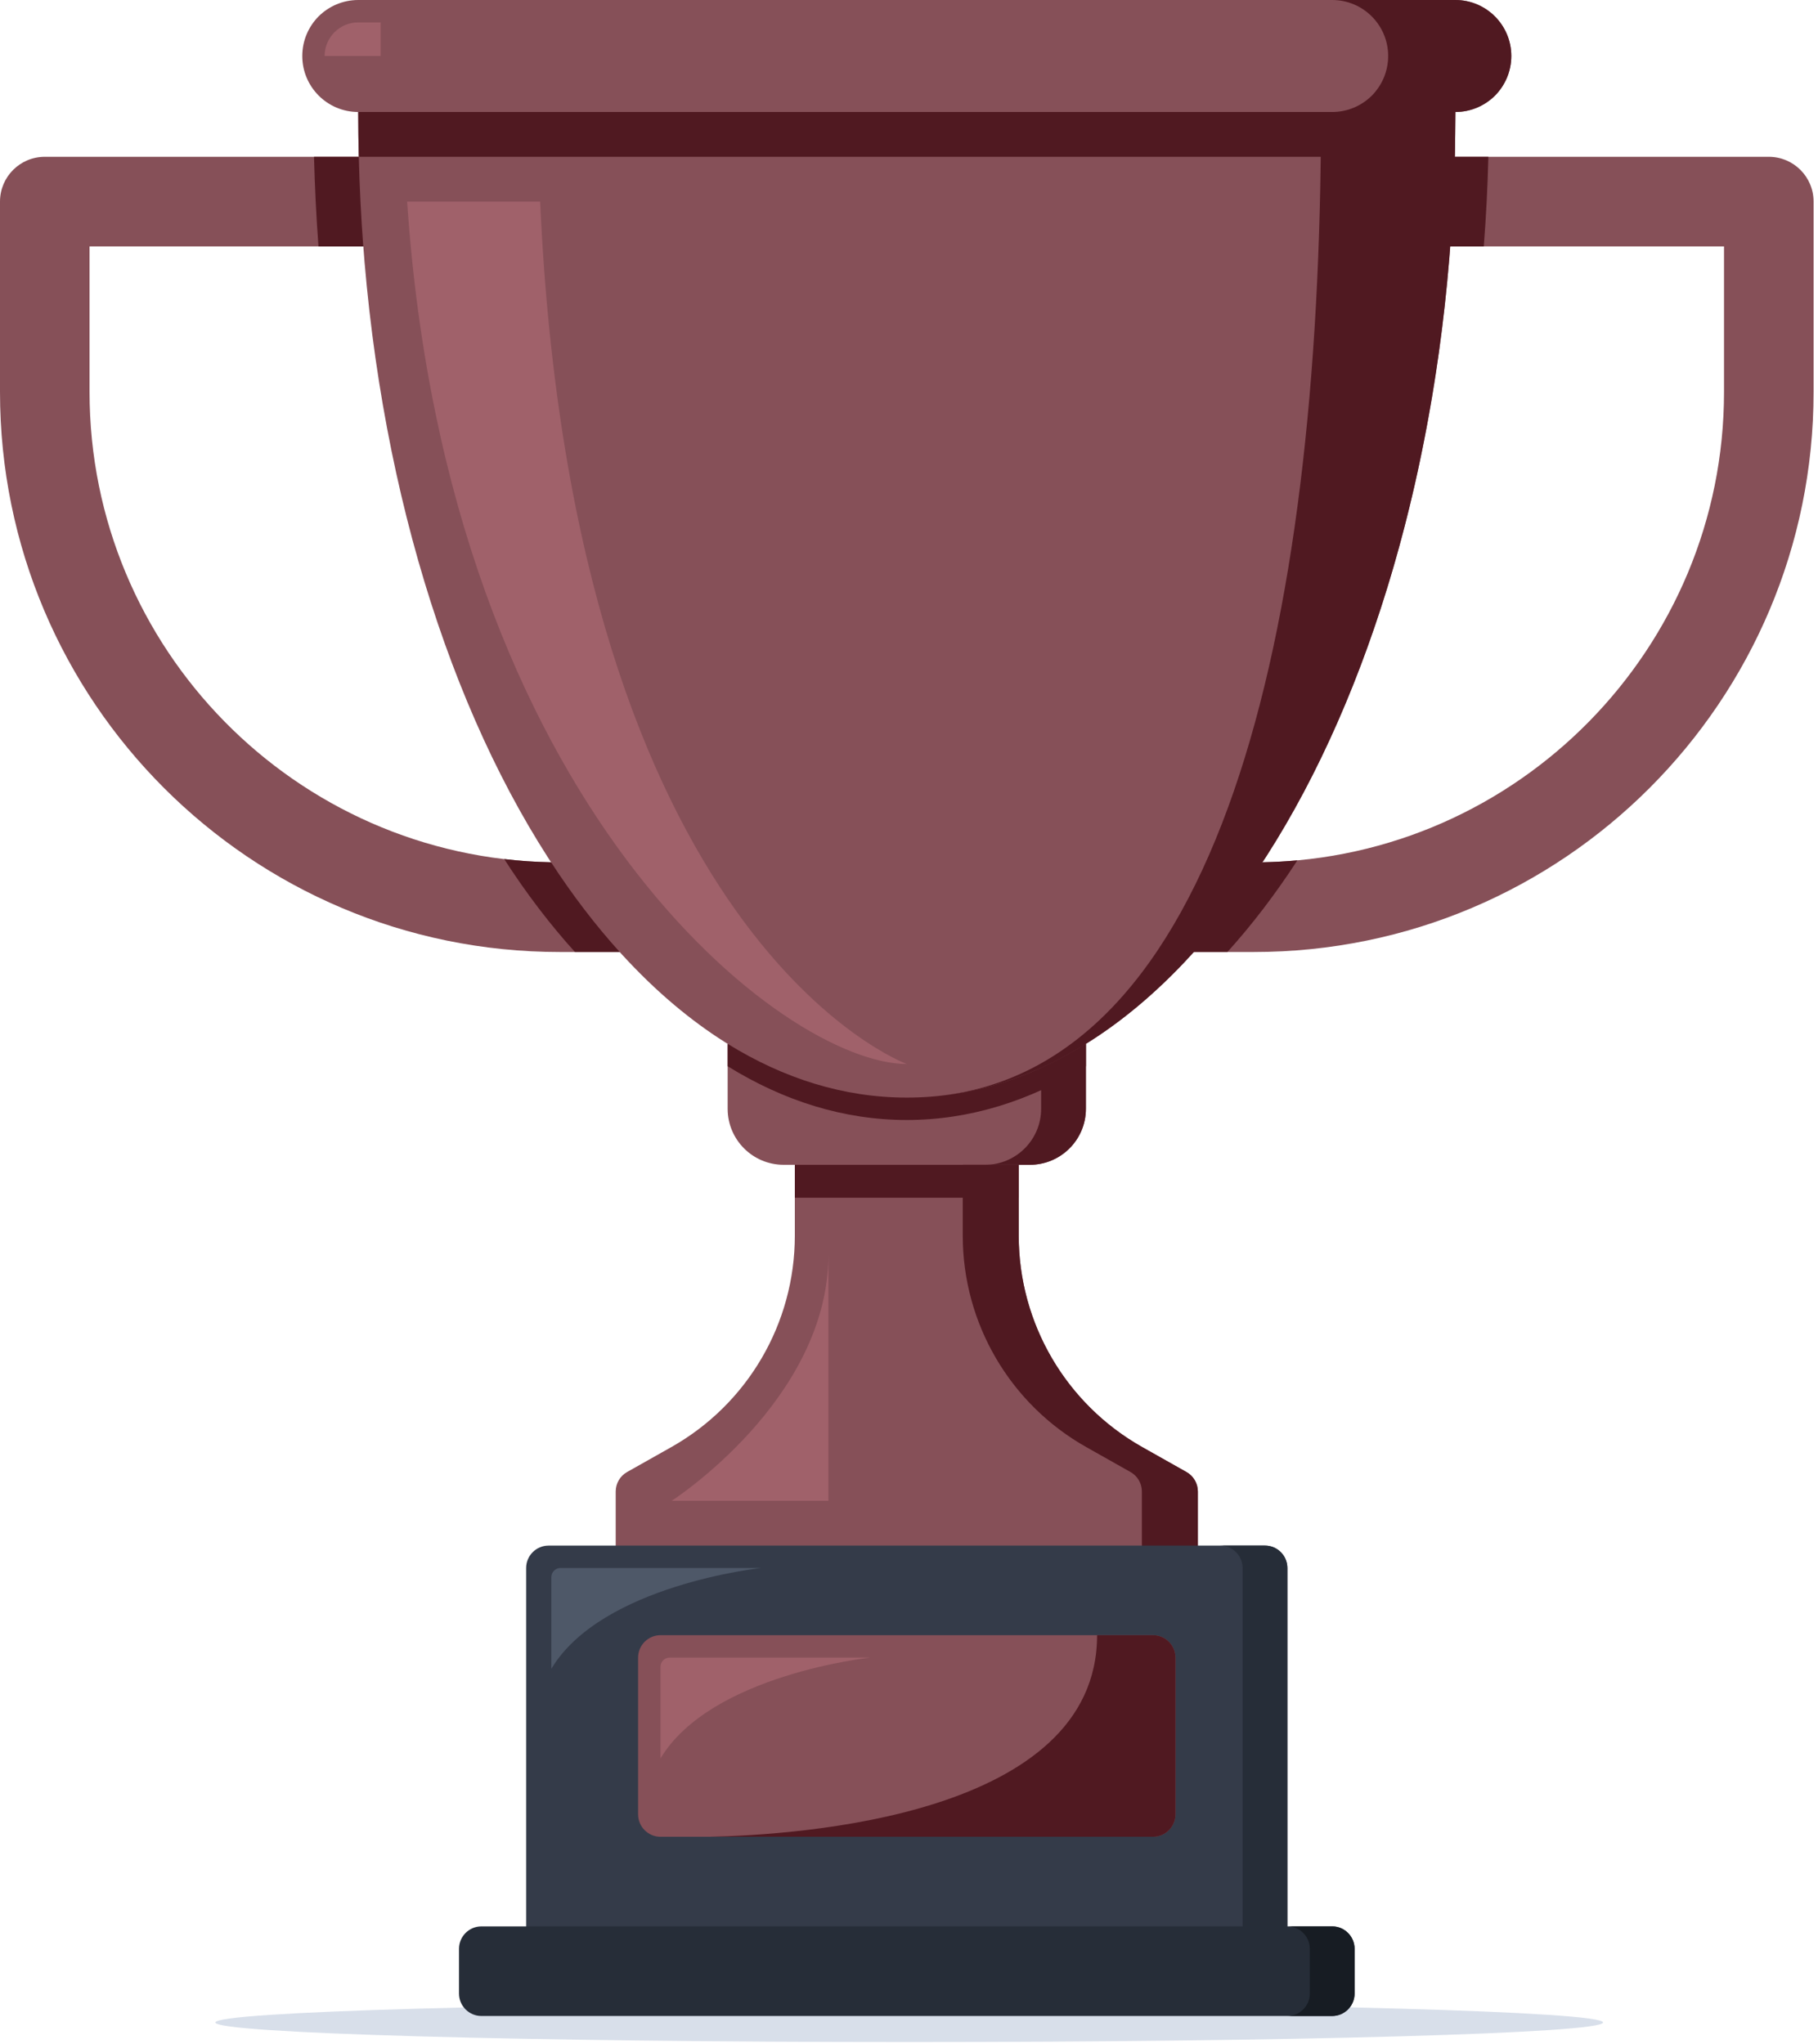 <svg width="177" height="199" viewBox="0 0 177 199" fill="none" xmlns="http://www.w3.org/2000/svg">
<path d="M88.521 198.831C125.828 198.831 156.072 197.977 156.072 196.924C156.072 195.871 125.828 195.017 88.521 195.017C51.213 195.017 20.969 195.871 20.969 196.924C20.969 197.977 51.213 198.831 88.521 198.831Z" fill="#D8DFEA"/>
<path d="M176.569 19.629V38.168C176.569 68.277 152.166 92.694 122.073 92.694H114.443L122.912 83.959C147.773 83.511 167.85 63.141 167.85 38.168V23.992H135.152L136.242 15.268H172.21C174.618 15.267 176.569 17.219 176.569 19.629Z" fill="#865058"/>
<path d="M116.621 145.222V154.851H59.945V145.222C59.945 144.437 60.37 143.707 61.057 143.325L65.351 140.904C72.784 136.717 77.384 128.854 77.384 120.315V110.141H99.183V120.315C99.183 128.854 103.782 136.716 111.215 140.904L115.51 143.325C116.196 143.707 116.621 144.437 116.621 145.222Z" fill="#865058"/>
<path d="M116.623 145.222V154.851H111.173V145.222C111.173 144.437 110.748 143.707 110.062 143.325L105.767 140.904C98.334 136.717 93.734 128.854 93.734 120.315V110.141H99.184V120.315C99.184 128.854 103.784 136.716 111.217 140.904L115.511 143.325C116.198 143.707 116.623 144.437 116.623 145.222Z" fill="#501921"/>
<path d="M105.722 101.636V107.961C105.722 110.97 103.28 113.413 100.272 113.413H76.294C73.285 113.413 70.844 110.97 70.844 107.961V101.636H105.722Z" fill="#865058"/>
<path d="M99.183 113.413H77.385V116.619H99.183V113.413Z" fill="#501921"/>
<path d="M125.339 152.671V190.839H51.225V152.671C51.225 151.472 52.206 150.49 53.404 150.49H123.16C124.359 150.49 125.339 151.472 125.339 152.671Z" fill="#343B49"/>
<path d="M125.34 152.671V190.839H120.981V152.671C120.981 151.472 120 150.49 118.801 150.49H123.16C124.36 150.49 125.34 151.472 125.34 152.671Z" fill="#262D38"/>
<path d="M131.881 189.748V194.11C131.881 195.31 130.9 196.291 129.701 196.291H46.867C45.669 196.291 44.688 195.31 44.688 194.11V189.748C44.688 188.549 45.669 187.567 46.867 187.567H129.701C130.901 187.567 131.881 188.549 131.881 189.748Z" fill="#262D38"/>
<path d="M131.881 189.748V194.11C131.881 195.31 130.9 196.291 129.701 196.291H125.342C126.541 196.291 127.522 195.31 127.522 194.11V189.748C127.522 188.549 126.541 187.567 125.342 187.567H129.701C130.901 187.567 131.881 188.549 131.881 189.748Z" fill="#171C23"/>
<path d="M114.441 161.395V176.662C114.441 177.861 113.46 178.843 112.261 178.843H64.305C63.106 178.843 62.125 177.861 62.125 176.662V161.395C62.125 160.195 63.106 159.214 64.305 159.214H112.261C113.461 159.214 114.441 160.195 114.441 161.395Z" fill="#865058"/>
<path d="M105.724 101.636V107.961C105.724 110.97 103.282 113.413 100.274 113.413H95.914C98.922 113.413 101.364 110.97 101.364 107.961V101.636H105.724Z" fill="#501921"/>
<path d="M65.395 92.694H54.496C24.404 92.694 0 68.277 0 38.168V19.63C0 17.219 1.951 15.268 4.36 15.268H40.327V23.992H8.719V38.168C8.719 63.141 28.796 83.511 53.657 83.959L65.395 92.694Z" fill="#865058"/>
<path d="M141.69 6.543V10.905C141.69 63.904 117.777 106.87 88.283 106.87C58.79 106.87 34.877 63.904 34.877 10.905V6.543H141.69Z" fill="#865058"/>
<path d="M35.368 23.992H31.008C30.79 21.123 30.649 18.212 30.572 15.268H34.932C35.008 18.212 35.15 21.123 35.368 23.992Z" fill="#501921"/>
<path d="M60.336 92.693H55.976C53.546 90.01 51.235 86.979 49.088 83.642C50.592 83.827 52.107 83.925 53.655 83.958C55.748 87.175 57.982 90.097 60.336 92.693Z" fill="#501921"/>
<path d="M105.723 101.636V103.817C100.252 107.208 94.388 109.051 88.284 109.051C82.181 109.051 76.317 107.208 70.846 103.817V101.636C76.317 105.027 82.181 106.87 88.284 106.87C94.388 106.87 100.252 105.027 105.723 101.636Z" fill="#501921"/>
<path d="M141.691 6.543V10.905C141.691 62.246 119.249 104.177 91.031 106.75C118.454 104.144 128.612 62.225 128.612 10.905V6.543H141.691Z" fill="#501921"/>
<path d="M147.142 5.452C147.142 6.958 146.531 8.321 145.55 9.313C144.558 10.294 143.196 10.905 141.692 10.905H34.88C31.871 10.905 29.43 8.462 29.43 5.452C29.43 3.947 30.04 2.584 31.021 1.592C32.013 0.611 33.375 0 34.88 0H141.692C144.7 0 147.142 2.443 147.142 5.452Z" fill="#865058"/>
<path d="M141.69 10.905C141.69 12.367 141.668 13.817 141.635 15.267H34.931C34.899 13.817 34.877 12.367 34.877 10.905H141.69Z" fill="#501921"/>
<path d="M147.14 5.452C147.14 6.958 146.53 8.321 145.549 9.313C144.557 10.294 143.195 10.905 141.691 10.905H129.701C131.205 10.905 132.568 10.294 133.56 9.313C134.541 8.321 135.151 6.957 135.151 5.452C135.151 2.443 132.71 0 129.701 0H141.691C144.699 0 147.14 2.443 147.14 5.452Z" fill="#501921"/>
<path d="M114.442 161.395V176.662C114.442 177.862 113.461 178.843 112.262 178.843H68.992C77.799 178.669 106.813 176.793 106.813 159.214H112.262C113.461 159.214 114.442 160.196 114.442 161.395Z" fill="#501921"/>
<path d="M64.307 171.21V162.288C64.307 161.795 64.706 161.396 65.198 161.396H84.743C84.743 161.396 69.211 163.031 64.307 171.21Z" fill="#A0616A"/>
<path d="M53.678 162.486V153.564C53.678 153.071 54.077 152.672 54.569 152.672H74.114C74.114 152.672 58.582 154.307 53.678 162.486Z" fill="#4E5868"/>
<path d="M88.282 103.598C76.445 103.598 43.617 78.615 39.639 19.629H52.587C55.846 91.799 88.282 103.598 88.282 103.598Z" fill="#A0616A"/>
<path d="M65.397 146.129C65.397 146.129 80.655 136.315 80.655 122.138V146.129H65.397Z" fill="#A0616A"/>
<path d="M37.057 2.181V5.452H31.607C31.607 3.653 33.068 2.181 34.877 2.181H37.057Z" fill="#A0616A"/>
<path d="M144.907 15.267C144.831 18.211 144.689 21.122 144.46 23.991H135.152L136.242 15.267H144.907Z" fill="#501921"/>
<path d="M126.313 83.772C124.176 87.055 121.898 90.043 119.5 92.693H114.443L118.302 88.724L122.912 83.958C124.057 83.936 125.19 83.871 126.313 83.772Z" fill="#501921"/>
</svg>
